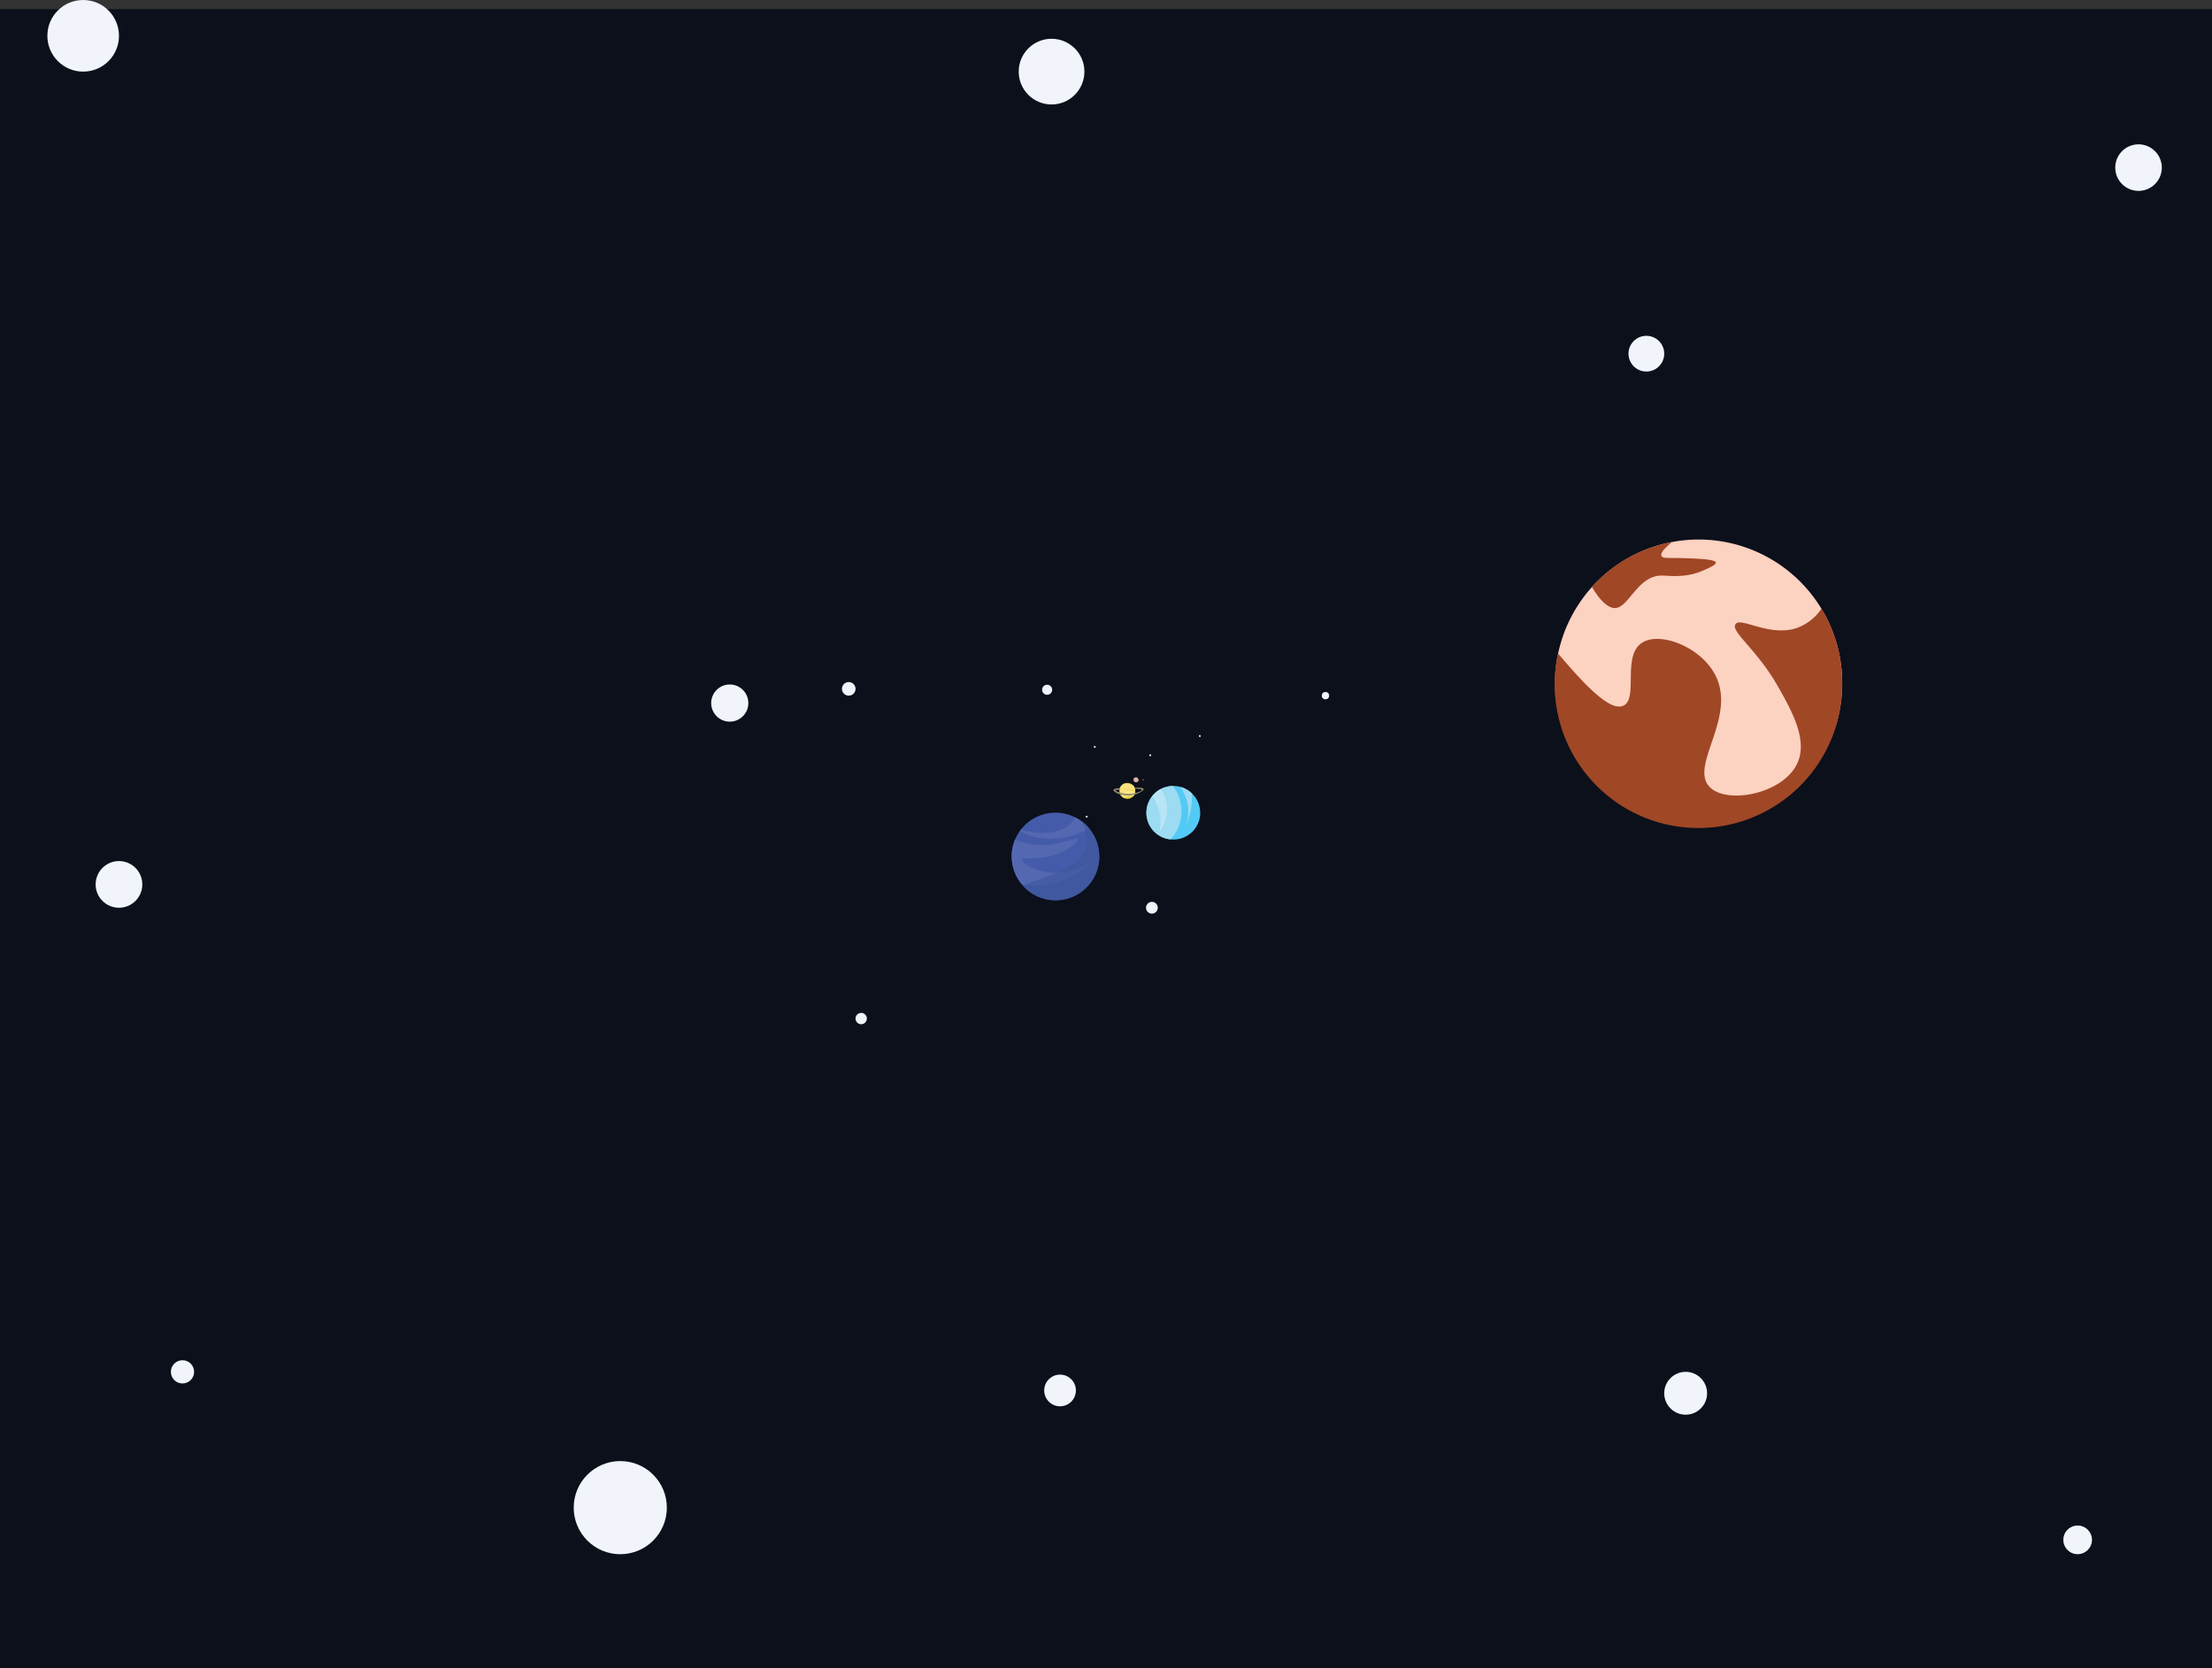 <svg xmlns="http://www.w3.org/2000/svg" viewBox="0 0 800 603.29"><rect x="0" y="0" width="800" height="603.29" fill="#333333" stroke="none"/><defs><style>.cls-1{fill:#0c101b;}.cls-2{fill:#f1f5fb;}.cls-3{fill:#333e6d;}.cls-4{fill:#6e913d;}.cls-5{fill:#f26b36;}.cls-6{fill:#e45627;}.cls-7{fill:#e1b4a8;}.cls-8{fill:#d3a79f;}.cls-9{fill:#c3918a;opacity:0.54;}.cls-10{fill:#efcd3f;}.cls-11{fill:#ffeea6;opacity:0.6;}.cls-12{fill:#998f68;}.cls-13{fill:#52caf5;}.cls-14{fill:#9cdbf1;}.cls-15{fill:#b8e5f5;}.cls-16{fill:#445ba9;}.cls-17{fill:#5368b1;}.cls-18{fill:#3d569b;opacity:0.64;}.cls-19{fill:#fcd2c1;}.cls-20{fill:#a04726;}</style></defs><title>space</title><g id="Layer_2" data-name="Layer 2"><rect class="cls-1" y="3.29" width="800" height="600"/><circle class="cls-2" cx="393.02" cy="295.33" r="0.34"/><circle class="cls-2" cx="415.99" cy="273.13" r="0.34"/><circle class="cls-2" cx="426.91" cy="289.6" r="0.34"/><circle class="cls-2" cx="433.93" cy="266.17" r="0.34"/><circle class="cls-2" cx="431.63" cy="295.33" r="0.34"/><circle class="cls-2" cx="395.94" cy="270.1" r="0.34"/><circle class="cls-2" cx="306.96" cy="249.11" r="2.46"/><circle class="cls-2" cx="378.71" cy="249.44" r="1.82"/><circle class="cls-2" cx="311.46" cy="368.34" r="2.05"/><circle class="cls-2" cx="416.6" cy="328.27" r="2.13"/><circle class="cls-2" cx="467.24" cy="366.29"/><circle class="cls-2" cx="479.37" cy="251.57" r="1.33"/><circle class="cls-2" cx="609.64" cy="503.85" r="7.75"/><circle class="cls-2" cx="383.38" cy="502.83" r="5.73"/><circle class="cls-2" cx="595.43" cy="127.9" r="6.46"/><circle class="cls-2" cx="263.93" cy="254.25" r="6.72"/><circle class="cls-2" cx="104.24" cy="134.36" r="0.02"/><circle class="cls-2" cx="66" cy="496.1" r="4.2"/><circle class="cls-2" cx="30.08" cy="12.95" r="12.95"/><circle class="cls-2" cx="43.03" cy="319.83" r="8.44"/><circle class="cls-2" cx="224.33" cy="545.21" r="16.84"/><circle class="cls-2" cx="773.43" cy="57.32" r="8.42" transform="translate(186 566.98) rotate(-45)"/><circle class="cls-2" cx="751.41" cy="556.86" r="5.18"/><circle class="cls-2" cx="380.31" cy="25.9" r="11.88"/></g><g id="planets"><path class="cls-3" d="M412.93,278.92a.08.08,0,0,1,0,.06l-.06,0a.08.08,0,0,1-.08-.08v0a.08.08,0,0,1,0,0h0A.08.08,0,0,1,412.93,278.92Z" transform="translate(0 3.29)"/><path class="cls-4" d="M412.93,278.92a.08.08,0,0,1,0,.06l0,0s0,0,0,0,0,0,0,0h0s0,0,0,0h0A.08.08,0,0,1,412.93,278.92Z" transform="translate(0 3.29)"/><path class="cls-4" d="M412.81,278.95s0,0,0,0a0,0,0,0,1,0,0v0h0Z" transform="translate(0 3.29)"/><circle class="cls-4" cx="412.85" cy="278.97" r="0.01" transform="translate(-40.27 489.52) rotate(-58.63)"/><path class="cls-4" d="M412.81,278.87h0l0,0a.08.08,0,0,1,0,0A0,0,0,0,1,412.81,278.87Z" transform="translate(0 3.29)"/><path class="cls-5" d="M413.63,278.72a.19.19,0,0,1-.38,0h0v0a.19.19,0,0,1,.38,0Z" transform="translate(0 3.29)"/><path class="cls-6" d="M413.63,278.72a.19.19,0,0,1,0,.11.12.12,0,0,0-.08-.05c-.07,0-.11.06-.15,0a.06.06,0,0,1,0-.07s.09,0,.15,0,.06-.06,0-.09-.07,0-.08,0-.15.07-.2.11a.19.19,0,0,1,.38,0Z" transform="translate(0 3.29)"/><path class="cls-6" d="M413.4,278.7s-.1,0-.11.05a.05.05,0,0,0,0,.06h0s0,0,0,0a.19.19,0,0,1-.06-.13l.05,0c.08,0,.11-.06.12-.05S413.41,278.69,413.4,278.7Z" transform="translate(0 3.29)"/><path class="cls-7" d="M411.81,278.67a.94.94,0,0,1-.06.33l-.06.12A.94.94,0,0,1,410,279l0-.07a.95.95,0,0,1,0-.58l0,0,0-.06a.94.94,0,0,1,.11-.16l0,0a.94.94,0,0,1,.68-.29l.19,0,.07,0a.94.94,0,0,1,.66.71.92.92,0,0,1,0,.09A.94.94,0,0,1,411.81,278.67Z" transform="translate(0 3.29)"/><path class="cls-8" d="M410.38,278.47a.83.83,0,0,1-.37-.2l0-.06a1.08,1.08,0,0,0,.38.12,1.8,1.8,0,0,0,.72-.08A.91.91,0,0,1,410.38,278.47Z" transform="translate(0 3.29)"/><path class="cls-8" d="M411.8,278.57a1.34,1.34,0,0,1-.4.21,1.7,1.7,0,0,1-1.26-.17,2.34,2.34,0,0,0,.58.1,2.06,2.06,0,0,0,.67-.07,1.83,1.83,0,0,0,.39-.17A.92.92,0,0,1,411.8,278.57Z" transform="translate(0 3.29)"/><path class="cls-8" d="M411.63,278.91a1.2,1.2,0,0,1-.72.31,1.33,1.33,0,0,1-.46,0A1.85,1.85,0,0,1,410,279l0-.07.31.11h0a2,2,0,0,0,.64.07A2.47,2.47,0,0,0,411.63,278.91Z" transform="translate(0 3.29)"/><path class="cls-8" d="M411.75,279l-.06.12a1.26,1.26,0,0,1-.51.29,1.21,1.21,0,0,1-.73,0,1.81,1.81,0,0,0,.63,0A1.52,1.52,0,0,0,411.75,279Z" transform="translate(0 3.29)"/><path class="cls-8" d="M411.13,277.77a1.25,1.25,0,0,1-.48.26,1.31,1.31,0,0,1-.5,0l0,0a1.47,1.47,0,0,0,.37,0,1.44,1.44,0,0,0,.5-.23Z" transform="translate(0 3.29)"/><path class="cls-9" d="M411.52,279.35A.94.94,0,0,1,410,279l0-.07a.95.95,0,0,1,0-.58,1.43,1.43,0,0,0,.19.53,1.5,1.5,0,0,0,.11.16,1.2,1.2,0,0,0,.16.17,1,1,0,0,0,.26.16l.19.06a1.08,1.08,0,0,0,.25,0A1.51,1.51,0,0,0,411.52,279.35Z" transform="translate(0 3.29)"/><path class="cls-10" d="M410.58,282.71q0,.11,0,.21c0,.08,0,.16,0,.23s0,.14,0,.21,0,.18-.08.27a2.87,2.87,0,0,1-.51.91h0a2.89,2.89,0,0,1-4.53-.1l-.11-.15a2.71,2.71,0,0,1-.15-.26l0,0a2.87,2.87,0,0,1-.31-1.29v0q0-.08,0-.16s0-.08,0-.12a2.73,2.73,0,0,1,0-.29,2.89,2.89,0,0,1,5-1.33,2.86,2.86,0,0,1,.27.34,2.8,2.8,0,0,1,.19.32A2.87,2.87,0,0,1,410.58,282.71Z" transform="translate(0 3.29)"/><path class="cls-11" d="M410.58,282.71q0,.11,0,.21a8.22,8.22,0,0,0-4.09-.84l-.29.05a4.66,4.66,0,0,0-1.39.54q0-.08,0-.16s0-.08,0-.12a7.58,7.58,0,0,1,.89-.59,6.36,6.36,0,0,1,2.52-.82,5.29,5.29,0,0,1,1.86.13,2.8,2.8,0,0,1,.19.32A2.87,2.87,0,0,1,410.58,282.71Z" transform="translate(0 3.29)"/><path class="cls-11" d="M410.51,283.37q0,.14-.08.27a4.6,4.6,0,0,0-1.08-.37,7,7,0,0,0-4,.67l-.19.07a2.87,2.87,0,0,1-.31-1.29v0q0-.08,0-.16a3.45,3.45,0,0,1,1.67-.43,6.16,6.16,0,0,1,3.3.83A7.59,7.59,0,0,1,410.51,283.37Z" transform="translate(0 3.29)"/><path class="cls-11" d="M410.55,283.16c0,.07,0,.14,0,.21s0,.18-.08.27a2.87,2.87,0,0,1-.51.91,6.45,6.45,0,0,0-3.73-.54,4.52,4.52,0,0,0-.6.17l-.31.12a2.71,2.71,0,0,1-.15-.26l.17-.11a6.56,6.56,0,0,1,2.94-1.08,5.67,5.67,0,0,1,1.55.05A3,3,0,0,1,410.55,283.16Z" transform="translate(0 3.29)"/><path class="cls-11" d="M409.92,284.56h0a7.76,7.76,0,0,0-3.48.75,2.9,2.9,0,0,1-1-.86l0-.06a1.57,1.57,0,0,1,.16-.21c.82-.89,2.52-.73,2.85-.7a6,6,0,0,1,1.85.49A2.88,2.88,0,0,1,409.92,284.56Z" transform="translate(0 3.29)"/><path class="cls-11" d="M410.28,281.43a4.54,4.54,0,0,0-.72-.22,6.62,6.62,0,0,0-3.85.59,7.59,7.59,0,0,1-.84.3,2.89,2.89,0,0,1,1.75-2.07,6.14,6.14,0,0,1,3.21.73,2.86,2.86,0,0,1,.27.34A2.8,2.8,0,0,1,410.28,281.43Z" transform="translate(0 3.29)"/><path class="cls-12" d="M410.23,284.09a9.24,9.24,0,0,1-2.27.32,9.53,9.53,0,0,1-2.88-.44c-1.42-.45-2.43-1.13-2.37-1.56,0-.26.49-.56,2.27-.72a2.85,2.85,0,0,0-.12.42q0,.1,0,.2c-1.15,0-1.44.12-1.45.23s.57.49,1.48.75a11.36,11.36,0,0,0,5.61.22c1.43-.3,2.46-.79,2.43-1.1s-.51-.42-2.45-.52a2.89,2.89,0,0,0-.12-.33c2.61-.08,3.19.21,3.25.48C413.7,282.53,412.21,283.57,410.23,284.09Z" transform="translate(0 3.29)"/><path class="cls-13" d="M434.08,290.63a9.69,9.69,0,0,1-9.68,9.68,9.86,9.86,0,0,1-1.18-.07,9.68,9.68,0,0,1,1-19.3h.15a9.69,9.69,0,0,1,9.68,9.68Z" transform="translate(0 3.29)"/><path class="cls-14" d="M427.31,290.12c0,3.5-1.48,7.94-4.09,10.13a9.68,9.68,0,0,1,1-19.3A15.23,15.23,0,0,1,427.31,290.12Z" transform="translate(0 3.29)"/><path class="cls-14" d="M430.85,288.35a27.15,27.15,0,0,1-1.87,7,16.42,16.42,0,0,0,.42-8.44,17.94,17.94,0,0,0-2.48-5.61,9.67,9.67,0,0,1,4.13,2.31A26.89,26.89,0,0,1,430.85,288.35Z" transform="translate(0 3.29)"/><path class="cls-15" d="M419.4,297.41a17,17,0,0,0-2.59-12.79,9.71,9.71,0,0,1,3.08-2.56,13.17,13.17,0,0,1,2.11,5.67A13.58,13.58,0,0,1,419.4,297.41Z" transform="translate(0 3.29)"/><path class="cls-16" d="M397.59,306.43A15.83,15.83,0,0,1,370,317.06l-.41-.46a15.82,15.82,0,0,1-.77-19.34c.13-.19.27-.38.42-.56a15.84,15.84,0,0,1,28.33,9.73Z" transform="translate(0 3.29)"/><path class="cls-17" d="M394.82,308.51c.14.23-4.7,4.8-11.48,7a29.43,29.43,0,0,1-13.73,1,15.85,15.85,0,0,1-2.5-16.21,25.89,25.89,0,0,0,7.54,1.89c8.42.75,14.59-3.07,15.08-2,.34.75-2.34,3-5.25,4.43-7.51,3.81-14.44,1.69-14.76,3.12-.26,1.17,4.16,3.48,8.36,4.26A21.38,21.38,0,0,0,386,312C391.38,310.89,394.71,308.32,394.82,308.51Z" transform="translate(0 3.29)"/><path class="cls-17" d="M393.88,296.25a14.27,14.27,0,0,1-1.31.8A27.93,27.93,0,0,1,378.26,300a24.31,24.31,0,0,1-9.42-2.72c.13-.19.27-.38.42-.56a24,24,0,0,0,8.67,1.15c2.45-.15,5.92-.36,8.69-2.79a10.26,10.26,0,0,0,2.22-2.8,15.86,15.86,0,0,1,5,4Z" transform="translate(0 3.29)"/><path class="cls-18" d="M397.59,306.43A15.83,15.83,0,0,1,370,317.06l.65-.32c3-1.43,7.37-2.65,11.4-4.35,4.84-2,9.26-4.76,10.58-9.36a11,11,0,0,0-.08-6,18.48,18.48,0,0,0-1.24-3.23,15.85,15.85,0,0,1,6.27,12.62Z" transform="translate(0 3.29)"/><path class="cls-19" d="M666.26,243.8a51.93,51.93,0,1,1-7.54-27A52,52,0,0,1,666.26,243.8Z" transform="translate(0 3.29)"/><path class="cls-20" d="M666.26,243.8A52,52,0,1,1,563.47,233c9.59,11.3,19,21.4,23.81,18.82,5.26-2.85-.72-18.06,6.65-22.71,6.45-4.07,20.83,1.42,26.23,11.35,8.34,15.33-9.21,32.89-1.95,40.72,6.09,6.58,26.43,2.74,31.71-8.22,4.16-8.63-2.07-19.49-7-28.19-7.75-13.52-17-19.56-15.27-22.32s11.78,4.38,21.54,1.57a17.94,17.94,0,0,0,9.58-7.21A51.77,51.77,0,0,1,666.26,243.8Z" transform="translate(0 3.29)"/><path class="cls-20" d="M620.56,200.15c.11.79-2.2,1.81-4.31,2.74a21.64,21.64,0,0,1-4.7,1.56c-4.77,1-8.51.39-10.57.4-8.94,0-12,12.14-17.23,11.74-2.52-.19-5.51-3.26-8-7.67a51.81,51.81,0,0,1,28.9-16.19c-2.37,2.09-4.34,3.89-3.71,5.07.53,1,2.36.54,9,.78C614.82,198.76,620.38,199,620.56,200.15Z" transform="translate(0 3.29)"/></g></svg>